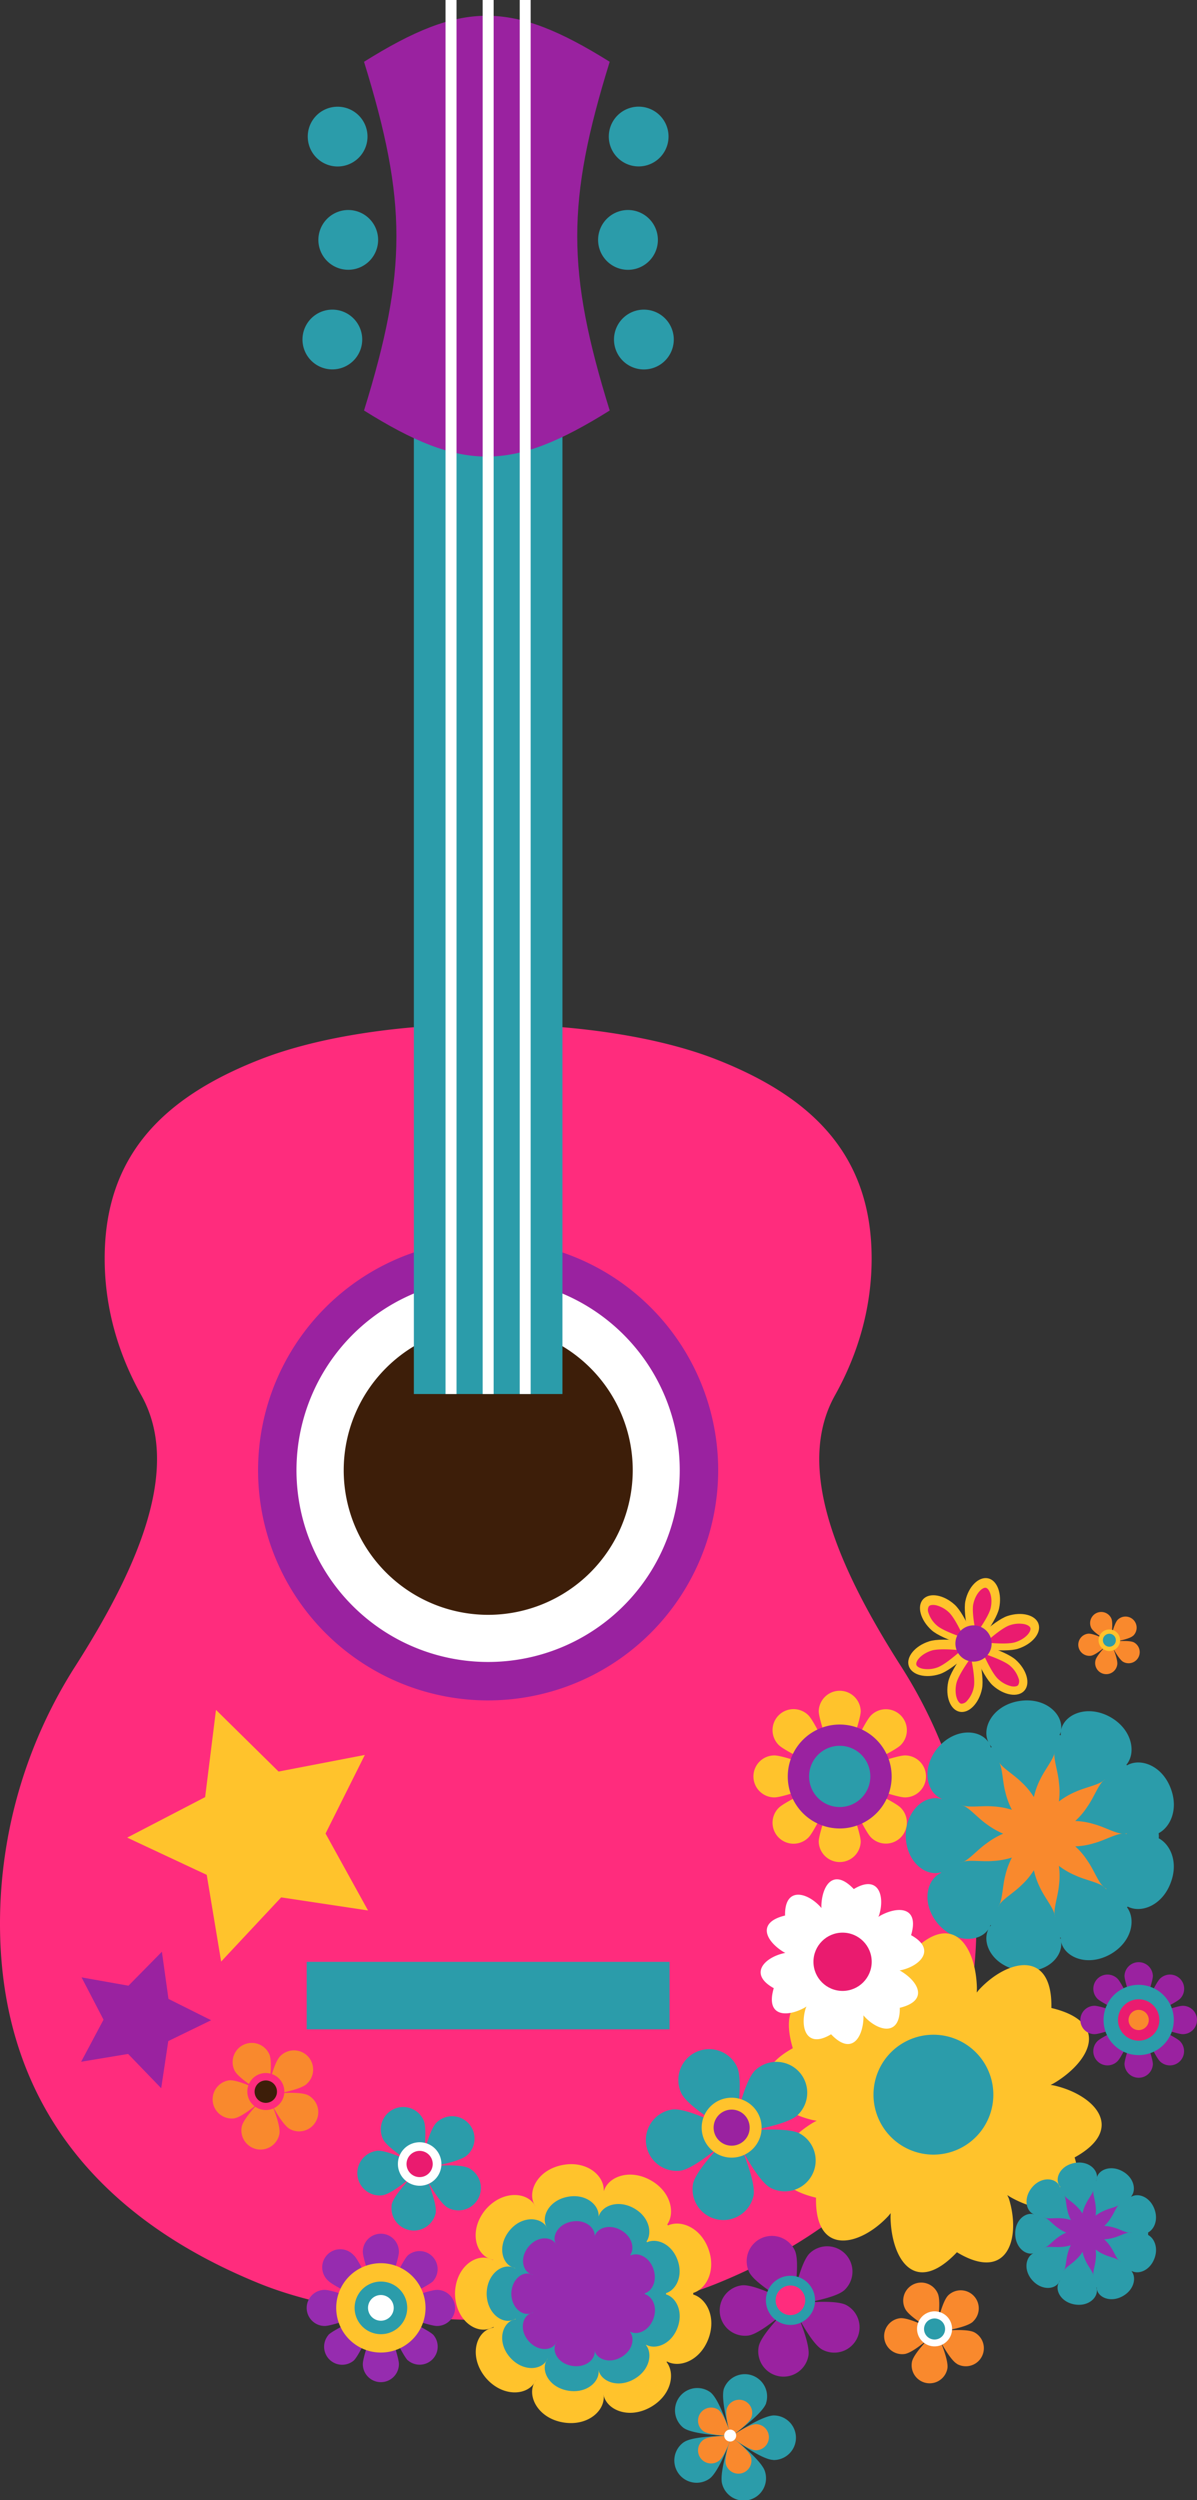 <svg xmlns="http://www.w3.org/2000/svg" width="517.34" height="1080" viewBox="0 0 517.34 1080"><rect x="0" y="0" width="517.34" height="1080" fill="#333333" stroke="none"/><g id="Слой_2" data-name="Слой 2"><g id="hippie09_145798021"><g id="hippie09_145798021-2" data-name="hippie09_145798021"><path d="M389.14 719.41c-29-45.53-45.05-86.7-28.22-116.72 10.17-18.22 15.8-38.12 15.8-59 0-44.61-25.58-69.56-66.56-85.79-52.16-20.65-146-20.65-198.17-.05C70.86 474.06 45.24 499 45.24 543.67c0 20.9 5.62 40.8 15.79 59 16.82 30 .79 71.19-28.22 116.72A206.55 206.55.0 0 0 0 830.89C0 909.59 44.62 959 111.89 986.39c51.93 21.15 146 21.18 198 .05C377.25 959.07 422 909.61 422 830.89A206.64 206.64.0 0 0 389.14 719.41z" fill="#ff2c7d"/><path d="M211 734.58a99.43 99.43.0 1 1 99.4-99.44A99.53 99.53.0 0 1 211 734.58z" fill="#9a22a0"/><path d="M293.78 635.16A82.82 82.82.0 1 1 211 552.33 82.81 82.81.0 0 1 293.78 635.16z" fill="#fff"/><path d="M211 697.61a62.46 62.46.0 1 1 62.47-62.45A62.53 62.53.0 0 1 211 697.61z" fill="#3d1e09"/><path d="M178.87 129.12h64.21v473.1H178.87z" fill="#2b9caa"/><path d="M132.55 847.51h156.83v29.15H132.55z" fill="#2b9caa"/><path d="M263.51 177.34c-42.46 26.53-63.76 26.53-106.18.0C176 117.07 176 87 157.33 26.69 199.75.18 221.05.18 263.51 26.69 244.8 87 244.82 117.07 263.51 177.34z" fill="#9a22a0"/><path d="M288.9 60A12.91 12.91.0 1 1 277 46.11 12.91 12.91.0 0 1 288.9 60z" fill="#2b9caa"/><path d="M284.3 104.62a12.92 12.92.0 1 1-11.89-13.86A12.93 12.93.0 0 1 284.3 104.62z" fill="#2b9caa"/><path d="M291.17 147.66a12.92 12.92.0 1 1-11.89-13.86A12.91 12.91.0 0 1 291.17 147.66z" fill="#2b9caa"/><path d="M133.05 60a12.91 12.91.0 1 0 11.88-13.86A12.88 12.88.0 0 0 133.05 60z" fill="#2b9caa"/><path d="M137.64 104.62a12.91 12.91.0 1 0 11.89-13.86A12.93 12.93.0 0 0 137.64 104.62z" fill="#2b9caa"/><path d="M130.77 147.66a12.91 12.91.0 1 0 11.86-13.86A12.92 12.92.0 0 0 130.77 147.66z" fill="#2b9caa"/><path d="M192.56.0h4.75v602.22h-4.75z" fill="#fff"/><path d="M208.6.0h4.75v602.22H208.6z" fill="#fff"/><path d="M224.63.0h4.72v602.22H224.63z" fill="#fff"/><path d="M500.8 794.14c0-.28.05-.54.05-.82.0-.46-.06-.92-.08-1.38 5.12-2.71 8.54-10.32 5.31-19.1-3.71-10.23-13.25-13.53-19-10.21l-.26-.27c4.26-5 2.66-15-6.72-20.46-10.37-5.93-20.9-1.12-21.64 6.34a9.14 9.14.0 0 0 0 1.37l-.54-.08a10.74 10.74.0 0 0 .51-1.29c1.79-7.21-6.37-15.36-18.13-13.36s-16.74 12.58-12.51 18.76a8.33 8.33.0 0 0 .82 1.08c-.13.07-.25.15-.38.21a11.42 11.42.0 0 0-.44-1.29c-3.25-6.69-14.75-7.64-22.5 1.42-7.26 8.8-4.86 19.35 1.68 22a1.11 1.11.0 0 1-.07.16c-6.73-2.16-15.3 4.4-15.44 15.79.13 11.27 8.53 17.81 15.23 15.85a1.67 1.67.0 0 1 .08.2c-6.38 2.8-8.67 13.2-1.48 21.92 7.75 9.06 19.25 8.1 22.5 1.42.11-.21.17-.56.27-.8l.24.13a7.43 7.43.0 0 0-.51.67c-4.23 6.19.74 16.66 12.51 18.77s19.92-6.16 18.13-13.36c-.05-.22-.22-.52-.3-.75l.31-.05c0 .25-.05.58.0.8.74 7.46 11.27 12.26 21.64 6.33 9.19-5.35 10.94-15 7-20.17l.32-.32c5.74 3 15-.44 18.62-10.44C509.31 804.47 505.9 796.87 500.8 794.14z" fill="#2b9caa"/><path d="M487 792.73c0 19.8-16.53 35.86-36.93 35.86s-36.94-16.06-36.94-35.86 16.54-35.87 36.94-35.87S487 772.91 487 792.73z" fill="#f9892d"/><path d="M485.16 792.15c-3 .07-7.81 2.91-12.3 4.1a31.47 31.47.0 0 1-8.14 1.38 31.09 31.09.0 0 1 5.34 6.3c2.66 3.79 4.58 9.11 6.78 11 4.13 4 12.91 1.74 16.08-7.06S490.86 791.72 485.16 792.15z" fill="#2b9caa"/><path d="M457.65 806.05a31.45 31.45.0 0 1 .05 8.24c-.39 4.63-2.33 10-1.9 12.81.58 5.82 8.8 9.56 16.89 4.94s8.82-13.7 4.15-17.08c-2.3-1.82-7.87-2.82-12-4.75A33 33 0 0 1 457.65 806.05z" fill="#2b9caa"/><path d="M446.84 807.93a31.18 31.18.0 0 1-5.26 6.36c-3.28 3.29-8.17 6.12-9.69 8.59-3.29 4.83.58 13 9.78 14.64s15.52-4.8 14.13-10.42c-.57-2.84-4.19-7.24-6.16-11.35A32.92 32.92.0 0 1 446.84 807.93z" fill="#2b9caa"/><path d="M437.34 802.46a32.8 32.8.0 0 1-8.12 1.47c-4.61.41-10.19-.56-12.92.36-5.61 1.58-7.87 10.32-1.95 17.48s15 6.33 17.54 1.11c1.39-2.55 1.42-8.22 2.59-12.67A33.75 33.75.0 0 1 437.34 802.46z" fill="#2b9caa"/><path d="M433.57 792.15a34.68 34.68.0 0 1-7.14-4.11c-3.78-2.65-7.46-7-10.13-8-5.34-2.4-12.63 2.85-12.75 12.13.12 9.27 7.41 14.53 12.75 12.14 2.67-1.06 6.35-5.39 10.13-8A34.32 34.32.0 0 1 433.57 792.15z" fill="#2b9caa"/><path d="M429.22 780.37a32.8 32.8.0 0 1 8.12 1.47 33.46 33.46.0 0 1-2.86-7.77c-1.17-4.43-1.2-10.11-2.59-12.66-2.54-5.21-11.5-6-17.54 1.12s-3.66 15.89 1.95 17.49C419 780.92 424.61 780 429.22 780.37z" fill="#2b9caa"/><path d="M441.58 770a31.29 31.29.0 0 1 5.26 6.35 32.25 32.25.0 0 1 2.8-7.8c2-4.12 5.59-8.52 6.16-11.35 1.39-5.61-5-12-14.13-10.42s-13.07 9.81-9.78 14.63C433.41 763.87 438.3 766.72 441.58 770z" fill="#2b9caa"/><path d="M457.65 778.25a33 33 0 0 1 7.15-4.18c4.17-1.91 9.74-2.91 12-4.75 4.67-3.37 3.9-12.37-4.15-17.06s-16.31-.88-16.89 4.94c-.43 2.85 1.51 8.18 1.9 12.8A31.51 31.51.0 0 1 457.65 778.25z" fill="#2b9caa"/><path d="M464.71 786.67a31.21 31.21.0 0 1 8.15 1.37c4.49 1.21 9.32 4 12.3 4.11 5.7.42 11-7 7.76-15.76S481 765.3 476.84 769.32c-2.2 1.94-4.12 7.25-6.78 11A31.26 31.26.0 0 1 464.71 786.67z" fill="#2b9caa"/><path d="M351.18 915.84c.57.13 1.21.22 1.83.31-.77.38-1.5.77-2.16 1.18-15.11 9.39-23.66 25.95 1.83 32.07-.49 25.51 18.92 21.05 31.09 8.09.4-.43.79-.93 1.18-1.42-.05.85-.08 1.68-.05 2.45.58 17.78 10.64 33.47 28.68 14.45 21.85 13.18 27.69-5.85 22.55-22.88-.17-.57-.53-1.22-.77-1.82a23 23 0 0 0 2.23 1.36c15.69 8.39 34.31 7.52 26.86-17.62 22.34-12.33 8.78-26.91-8.54-31-.57-.14-1.2-.22-1.82-.32.76-.38 1.49-.77 2.15-1.18 15.11-9.39 23.66-25.95-1.83-32.06.49-25.52-18.91-21.06-31.09-8.09-.39.42-.79.93-1.18 1.42.05-.85.08-1.68.06-2.46-.58-17.78-10.65-33.46-28.69-14.44-21.85-13.19-27.69 5.85-22.55 22.87.17.57.53 1.22.77 1.82-.76-.51-1.5-1-2.23-1.36-15.68-8.39-34.3-7.51-26.85 17.62C320.31 897.2 333.87 911.78 351.18 915.84zm52.33-7.26-.1-.1a.65.65.0 0 1 0-.13h.13l.1.09v.14z" fill="#ffc32c"/><path d="M377.52 904.85A25.9 25.9.0 1 0 403.41 879 25.89 25.89.0 0 0 377.52 904.85z" fill="#2b9caa"/><path d="M393.77 836c3.62-12.22-5.43-12.65-13.06-8.57q-.52.28-1.08.66c.11-.29.29-.61.37-.89 2.5-8.27-.34-17.53-11-11.12-8.77-9.25-13.67-1.62-14 7 0 .37.0.78.0 1.19-.19-.24-.39-.48-.58-.69-5.92-6.31-15.36-8.47-15.12 3.93-12.39 3-8.23 11-.89 15.6a11.49 11.49.0 0 0 1.05.57c-.3.0-.61.09-.88.15-8.43 2-15 9.07-4.16 15.06-3.62 12.22 5.43 12.65 13.06 8.57a11.73 11.73.0 0 0 1.09-.66c-.12.29-.29.61-.38.88-2.5 8.28.34 17.54 11 11.13 8.77 9.24 13.67 1.62 14-7 0-.37.0-.78.0-1.19.19.24.38.48.58.69 5.91 6.3 15.35 8.47 15.11-3.94 12.4-3 8.24-11 .89-15.59a10.3 10.3.0 0 0-1-.57c.31.0.61-.09.89-.15C398 849.11 404.64 842 393.77 836zm-29.66 11.51v0s0 0 0-.07h.07v.07h-.05z" fill="#fff"/><circle cx="364.16" cy="847.49" r="12.59" fill="#ea1b6f"/><path d="M496.22 965.11c0 12.81-11.45 23.2-25.57 23.2s-25.56-10.39-25.56-23.2 11.45-23.19 25.56-23.19S496.22 952.3 496.22 965.11z" fill="#2b9caa"/><path d="M488.94 964.8c0 10.41-8.69 18.86-19.41 18.86s-19.42-8.45-19.42-18.86S458.8 946 469.53 946 488.94 954.39 488.94 964.8z" fill="#962caf"/><path d="M488.12 980.34c-1.47-1.31-2.77-4.88-4.56-7.44a21 21 0 0 0-3.6-4.24 21.23 21.23.0 0 0 5.48-.94c3-.81 6.29-2.71 8.29-2.76 3.85-.29 7.42 4.69 5.24 10.62S490.91 983.05 488.12 980.34z" fill="#2b9caa"/><path d="M474 988.51c-.29-1.93 1-5.52 1.28-8.63a21.58 21.58.0 0 0 0-5.56 21.52 21.52.0 0 0 4.82 2.82c2.81 1.29 6.56 2 8.1 3.2 3.15 2.27 2.64 8.34-2.79 11.5S474.34 992.43 474 988.51z" fill="#2b9caa"/><path d="M457.84 985.67c1-1.67 4.33-3.57 6.53-5.79a20.91 20.91.0 0 0 3.55-4.28 21.79 21.79.0 0 0 1.88 5.26c1.33 2.78 3.76 5.74 4.15 7.65.94 3.78-3.35 8.07-9.53 7S455.63 988.92 457.84 985.67z" fill="#2b9caa"/><path d="M447.34 973.14c1.83-.62 5.6.0 8.71-.24a22.26 22.26.0 0 0 5.46-1 23 23 0 0 0-1.92 5.23c-.79 3-.81 6.81-1.75 8.53-1.7 3.51-7.75 4-11.82-.75S443.56 974.21 447.34 973.14z" fill="#2b9caa"/><path d="M447.34 956.78c1.8.71 4.27 3.63 6.83 5.42A23.31 23.31.0 0 0 459 965a23.31 23.31.0 0 0-4.81 2.76c-2.56 1.79-5 4.71-6.83 5.42-3.59 1.61-8.52-1.93-8.59-8.18S443.75 955.17 447.34 956.78z" fill="#2b9caa"/><path d="M457.84 944.25c.94 1.72 1 5.54 1.75 8.54a23 23 0 0 0 1.92 5.22 22.26 22.26.0 0 0-5.46-1c-3.11-.27-6.88.38-8.71-.24-3.78-1.07-5.31-6.95-1.32-11.78S456.14 940.74 457.84 944.25z" fill="#2b9caa"/><path d="M474 941.41c-.39 1.91-2.82 4.87-4.15 7.65a21.79 21.79.0 0 0-1.88 5.26 20.91 20.91.0 0 0-3.55-4.28c-2.2-2.22-5.51-4.12-6.53-5.79-2.21-3.25.39-8.75 6.58-9.86S474.89 937.63 474 941.41z" fill="#2b9caa"/><path d="M488.12 949.59c-1.54 1.23-5.29 1.9-8.1 3.2a21.29 21.29.0 0 0-4.82 2.81 21.58 21.58.0 0 0 0-5.56c-.26-3.11-1.57-6.7-1.28-8.63.39-3.92 5.93-6.45 11.38-3.33S491.27 947.31 488.12 949.59z" fill="#2b9caa"/><path d="M493.73 965c-2 0-5.26-2-8.29-2.76a20.93 20.93.0 0 0-5.48-.93 21.3 21.3.0 0 0 3.6-4.25c1.79-2.56 3.09-6.13 4.56-7.43 2.79-2.72 8.7-1.17 10.85 4.76S497.58 965.25 493.73 965z" fill="#2b9caa"/><path d="M483.6 976.5c-1.16-1-2.17-3.81-3.56-5.81a16.65 16.65.0 0 0-2.81-3.31 16.36 16.36.0 0 0 4.27-.73c2.36-.63 4.91-2.12 6.47-2.15 3-.23 5.79 3.66 4.08 8.28S485.77 978.61 483.6 976.5z" fill="#2b9caa"/><path d="M472.54 982.87c-.23-1.5.79-4.3 1-6.73a16.48 16.48.0 0 0 0-4.34 17.21 17.21.0 0 0 3.76 2.2c2.19 1 5.12 1.53 6.33 2.5 2.45 1.77 2 6.5-2.18 9S472.84 985.93 472.54 982.87z" fill="#2b9caa"/><path d="M460 980.65c.8-1.3 3.38-2.78 5.09-4.51a16.78 16.78.0 0 0 2.77-3.34 16.91 16.91.0 0 0 1.47 4.1c1 2.17 2.94 4.48 3.24 6 .73 3-2.61 6.29-7.43 5.48S458.24 983.19 460 980.65z" fill="#2b9caa"/><path d="M451.77 970.88c1.44-.48 4.38.0 6.8-.19a17.31 17.31.0 0 0 4.26-.77 17.54 17.54.0 0 0-1.49 4.08c-.62 2.33-.64 5.31-1.37 6.65-1.33 2.75-6.05 3.13-9.22-.58S448.82 971.71 451.77 970.88z" fill="#2b9caa"/><path d="M451.77 958.12c1.41.55 3.34 2.83 5.33 4.22a18.19 18.19.0 0 0 3.76 2.16 17.31 17.31.0 0 0-3.76 2.15c-2 1.4-3.92 3.67-5.33 4.23-2.8 1.25-6.64-1.51-6.7-6.38S449 956.86 451.77 958.12z" fill="#2b9caa"/><path d="M460 948.34c.73 1.34.75 4.32 1.37 6.66a16.85 16.85.0 0 0 1.51 4.09 16.76 16.76.0 0 0-4.28-.79c-2.42-.21-5.36.3-6.8-.18-2.95-.84-4.13-5.42-1-9.2S458.64 945.6 460 948.34z" fill="#2b9caa"/><path d="M472.54 946.13c-.3 1.49-2.2 3.8-3.24 6a16.91 16.91.0 0 0-1.47 4.1 16.78 16.78.0 0 0-2.77-3.34c-1.71-1.72-4.29-3.21-5.09-4.51-1.73-2.53.31-6.83 5.14-7.69S473.27 943.17 472.54 946.13z" fill="#2b9caa"/><path d="M483.6 952.5c-1.21 1-4.14 1.49-6.33 2.5a17 17 0 0 0-3.76 2.19 16.45 16.45.0 0 0 0-4.34c-.21-2.42-1.23-5.22-1-6.72.3-3.07 4.62-5 8.88-2.6S486.05 950.72 483.6 952.5z" fill="#2b9caa"/><path d="M488 964.5c-1.56.0-4.11-1.53-6.47-2.16a16.36 16.36.0 0 0-4.27-.73A16.3 16.3.0 0 0 480 958.3c1.39-2 2.4-4.78 3.56-5.8 2.17-2.12 6.78-.91 8.45 3.71S491 964.72 488 964.5z" fill="#2b9caa"/><path d="M286.49 1018.85c-2.7-2.37-5.05-8.88-8.31-13.54a38 38 0 0 0-6.56-7.71 38.55 38.55.0 0 0 10-1.7c5.51-1.47 11.44-4.94 15.08-5 7-.52 13.5 8.53 9.53 19.3S291.55 1023.78 286.49 1018.85z" fill="#ffc32c"/><path d="M260.7 1033.71c-.52-3.5 1.85-10 2.33-15.69a39.66 39.66.0 0 0-.06-10.11 39.38 39.38.0 0 0 8.76 5.11c5.12 2.36 11.95 3.59 14.76 5.83 5.72 4.14 4.78 15.17-5.09 20.91S261.41 1040.85 260.7 1033.71z" fill="#ffc32c"/><path d="M231.4 1028.55c1.85-3 7.86-6.5 11.87-10.53a37.85 37.85.0 0 0 6.44-7.79 40.39 40.39.0 0 0 3.44 9.57c2.41 5 6.84 10.44 7.55 13.91 1.71 6.89-6.09 14.68-17.33 12.77S227.36 1034.46 231.4 1028.55z" fill="#ffc32c"/><path d="M212.28 1005.75c3.35-1.11 10.2.06 15.84-.44a40.18 40.18.0 0 0 10-1.79 40.41 40.41.0 0 0-3.5 9.5c-1.44 5.45-1.49 12.4-3.18 15.53-3.11 6.39-14.11 7.3-21.51-1.36C202.64 1018.39 205.41 1007.7 212.28 1005.75z" fill="#ffc32c"/><path d="M212.28 976c3.28 1.29 7.78 6.6 12.43 9.85a43.06 43.06.0 0 0 8.75 5 42.12 42.12.0 0 0-8.75 5c-4.65 3.25-9.15 8.56-12.43 9.85-6.54 2.94-15.48-3.51-15.62-14.87C196.8 979.52 205.74 973.06 212.28 976z" fill="#ffc32c"/><path d="M231.4 953.2c1.69 3.12 1.74 10.08 3.18 15.53a40.85 40.85.0 0 0 3.5 9.51 39.89 39.89.0 0 0-10-1.8c-5.64-.5-12.49.68-15.84-.44-6.87-2-9.64-12.65-2.39-21.43C217.29 945.91 228.29 946.82 231.4 953.2z" fill="#ffc32c"/><path d="M260.7 948c-.71 3.47-5.14 8.86-7.55 13.91a40.06 40.06.0 0 0-3.43 9.57 38.43 38.43.0 0 0-6.45-7.79c-4-4-10-7.5-11.87-10.53-4-5.91.7-15.92 12-17.93S262.41 941.15 260.7 948z" fill="#ffc32c"/><path d="M286.49 962.9c-2.81 2.24-9.64 3.47-14.76 5.83a39.62 39.62.0 0 0-8.76 5.12 39.76 39.76.0 0 0 .06-10.12c-.48-5.65-2.85-12.19-2.33-15.69.71-7.14 10.79-11.73 20.7-6.06S292.21 958.76 286.49 962.9z" fill="#ffc32c"/><path d="M296.68 990.88c-3.64-.09-9.57-3.56-15.08-5a38.55 38.55.0 0 0-10-1.7 37.7 37.7.0 0 0 6.56-7.71c3.26-4.66 5.61-11.16 8.31-13.54 5.06-4.93 15.81-2.11 19.72 8.66S303.68 991.4 296.68 990.88z" fill="#ffc32c"/><circle cx="255.18" cy="990.51" r="44.44" fill="#ffc32c"/><path d="M278 1012c-2-1.79-3.8-6.69-6.25-10.2a28.51 28.51.0 0 0-4.94-5.81 28.42 28.42.0 0 0 7.51-1.28c4.15-1.1 8.62-3.72 11.36-3.78 5.27-.39 10.17 6.43 7.18 14.54S281.8 1015.66 278 1012z" fill="#2b9caa"/><path d="M258.56 1023.14c-.39-2.64 1.39-7.56 1.75-11.82a29 29 0 0 0 0-7.61 30.73 30.73.0 0 0 6.6 3.85c3.85 1.77 9 2.7 11.11 4.39 4.3 3.11 3.61 11.42-3.83 15.75S259.1 1028.51 258.56 1023.14z" fill="#2b9caa"/><path d="M236.5 1019.25c1.39-2.28 5.91-4.89 8.94-7.93a29 29 0 0 0 4.85-5.87 30.31 30.31.0 0 0 2.59 7.21c1.81 3.81 5.15 7.86 5.68 10.48 1.29 5.18-4.58 11.06-13.06 9.62S233.46 1023.7 236.5 1019.25z" fill="#2b9caa"/><path d="M222.1 1002.08c2.52-.84 7.67.0 11.93-.33a30.3 30.3.0 0 0 7.49-1.35 31.24 31.24.0 0 0-2.64 7.16c-1.08 4.1-1.11 9.34-2.38 11.69-2.35 4.81-10.63 5.5-16.2-1S216.93 1003.55 222.1 1002.08z" fill="#2b9caa"/><path d="M222.1 979.67c2.47 1 5.86 5 9.35 7.42a32.19 32.19.0 0 0 6.59 3.79 31.83 31.83.0 0 0-6.59 3.78c-3.49 2.45-6.88 6.45-9.35 7.42-4.92 2.21-11.67-2.64-11.77-11.2C210.43 982.32 217.18 977.46 222.1 979.67z" fill="#2b9caa"/><path d="M236.5 962.51c1.27 2.35 1.3 7.59 2.38 11.68a31.21 31.21.0 0 0 2.64 7.17A30 30 0 0 0 234 980c-4.26-.37-9.41.52-11.93-.33-5.17-1.47-7.26-9.52-1.8-16.14S234.15 957.7 236.5 962.51z" fill="#2b9caa"/><path d="M258.56 958.62c-.53 2.61-3.87 6.67-5.68 10.48a30.16 30.16.0 0 0-2.59 7.2 28.68 28.68.0 0 0-4.85-5.87c-3-3-7.55-5.64-8.94-7.92-3-4.45.53-12 9-13.52S259.85 953.43 258.56 958.62z" fill="#2b9caa"/><path d="M278 969.81c-2.12 1.69-7.26 2.61-11.11 4.38a30.5 30.5.0 0 0-6.6 3.86 29.1 29.1.0 0 0 0-7.62c-.36-4.26-2.14-9.18-1.75-11.81.54-5.38 8.12-8.84 15.59-4.57S282.28 966.69 278 969.81z" fill="#2b9caa"/><path d="M285.66 990.88c-2.74-.07-7.21-2.68-11.36-3.79a28.89 28.89.0 0 0-7.5-1.28 29 29 0 0 0 4.93-5.81c2.45-3.51 4.23-8.4 6.25-10.19 3.82-3.72 11.91-1.59 14.86 6.53S290.93 991.27 285.66 990.88z" fill="#2b9caa"/><path d="M287.87 990.6a33.47 33.47.0 1 1-33.46-33.47A33.47 33.47.0 0 1 287.87 990.6z" fill="#2b9caa"/><path d="M271.35 1006.55c-1.51-1.32-2.83-5-4.66-7.58a21.69 21.69.0 0 0-3.67-4.32 21.89 21.89.0 0 0 5.59-.95c3.09-.83 6.41-2.78 8.45-2.82 3.92-.3 7.56 4.78 5.34 10.81S274.18 1009.31 271.35 1006.55z" fill="#962caf"/><path d="M256.89 1014.88c-.29-2 1-5.62 1.31-8.79a21.6 21.6.0 0 0 0-5.67 22.26 22.26.0 0 0 4.91 2.87c2.87 1.32 6.7 2 8.28 3.26 3.2 2.32 2.68 8.5-2.86 11.72S257.29 1018.88 256.89 1014.88z" fill="#962caf"/><path d="M240.47 1012c1-1.7 4.41-3.64 6.66-5.9a21.45 21.45.0 0 0 3.61-4.37 22.13 22.13.0 0 0 1.92 5.36c1.35 2.84 3.83 5.86 4.23 7.8 1 3.86-3.41 8.23-9.71 7.16S238.21 1015.3 240.47 1012z" fill="#962caf"/><path d="M229.76 999.22c1.88-.63 5.71.0 8.88-.25a22.83 22.83.0 0 0 5.58-1 22 22 0 0 0-2 5.33c-.81 3.05-.83 7-1.79 8.7-1.74 3.57-7.9 4.09-12.05-.77S225.91 1000.3 229.76 999.22z" fill="#962caf"/><path d="M229.76 982.54c1.84.73 4.36 3.7 7 5.52a23.75 23.75.0 0 0 4.91 2.82 22.67 22.67.0 0 0-4.91 2.82c-2.6 1.81-5.12 4.79-7 5.52-3.66 1.64-8.67-2-8.76-8.34C221.09 984.51 226.1 980.9 229.76 982.54z" fill="#962caf"/><path d="M240.47 969.77c1 1.74 1 5.65 1.79 8.69a22 22 0 0 0 2 5.33 23.13 23.13.0 0 0-5.58-1c-3.17-.28-7 .37-8.88-.25-3.85-1.09-5.4-7.09-1.34-12S238.73 966.19 240.47 969.77z" fill="#962caf"/><path d="M256.89 966.87c-.4 2-2.88 5-4.23 7.79a22.27 22.27.0 0 0-1.92 5.37 21.26 21.26.0 0 0-3.61-4.36c-2.25-2.27-5.62-4.21-6.66-5.9-2.26-3.32.4-8.93 6.71-10.06S257.85 963 256.89 966.87z" fill="#962caf"/><path d="M271.35 975.2c-1.58 1.26-5.41 1.94-8.28 3.26a22.73 22.73.0 0 0-4.91 2.87 21.54 21.54.0 0 0 0-5.66c-.27-3.17-1.6-6.84-1.31-8.8.4-4 6.05-6.57 11.6-3.39S274.55 972.88 271.35 975.2z" fill="#962caf"/><path d="M277.06 990.88c-2 0-5.36-2-8.45-2.82a21.37 21.37.0 0 0-5.59-.95 22.06 22.06.0 0 0 3.67-4.32c1.83-2.61 3.15-6.26 4.66-7.59 2.83-2.77 8.85-1.18 11 4.86S281 991.17 277.06 990.88z" fill="#962caf"/><path d="M278.7 990.67a24.9 24.9.0 1 1-24.9-24.9A24.9 24.9.0 0 1 278.7 990.67z" fill="#962caf"/><path d="M431.81 694.78c-1.35 6.3-11.58 18.62-11.58 18.62s-4.3-15.43-3-21.73S423 681 427 681.83 433.16 688.48 431.81 694.78z" fill="#ffc32c"/><path d="M421.84 705.88c-1-5-1.75-10.28-1.2-12.85 1-4.76 4-7.42 5.46-7.1s3.1 4 2.08 8.71c-.55 2.57-3.39 7.13-6.34 11.24z" fill="#ea1b6f"/><path d="M412.58 693.2c4.78 4.31 10.33 19.34 10.33 19.34s-15.51-4-20.29-8.31-6.43-10.28-3.68-13.33S407.8 688.88 412.58 693.2z" fill="#ffc32c"/><path d="M416.62 707.57c-4.8-1.6-9.78-3.62-11.73-5.39a12.09 12.09.0 0 1-3.61-5.44 3.18 3.18.0 0 1 .19-2.84c.51-.56 1.7-.72 3.13-.42a12.27 12.27.0 0 1 5.45 3c1.95 1.76 4.48 6.5 6.57 11.11z" fill="#ea1b6f"/><path d="M401.59 709.06c6.12-2 21.91.72 21.91.72s-11.21 11.44-17.33 13.42-12.12.43-13.39-3.48S395.46 711 401.59 709.06z" fill="#ffc32c"/><path d="M398.75 720.89c-1.43-.31-2.46-.95-2.69-1.66-.48-1.46 1.88-4.66 6.5-6.16 2.51-.81 7.87-.63 12.91-.13-3.79 3.36-8 6.65-10.54 7.47a12.25 12.25.0 0 1-6.18.48z" fill="#ea1b6f"/><path d="M409.83 726.51c1.35-6.3 11.58-18.62 11.58-18.62s4.3 15.43 3 21.72-5.69 10.72-9.71 9.86S408.49 732.8 409.83 726.51z" fill="#ffc32c"/><path d="M415.41 736c-1.5-.32-3.1-4-2.08-8.71.55-2.58 3.4-7.14 6.34-11.25 1 5 1.75 10.28 1.2 12.86a12.07 12.07.0 0 1-2.9 5.84 3.24 3.24.0 0 1-2.56 1.26z" fill="#ea1b6f"/><path d="M429.06 728.1c-4.77-4.32-10.33-19.34-10.33-19.34s15.51 4 20.29 8.3 6.43 10.28 3.68 13.33S433.84 732.41 429.06 728.1z" fill="#ffc32c"/><path d="M436.91 728.41a12.27 12.27.0 0 1-5.44-3c-2-1.77-4.49-6.51-6.58-11.12 4.8 1.61 9.78 3.63 11.74 5.4a12.14 12.14.0 0 1 3.61 5.43A3.18 3.18.0 0 1 440 728c-.5.57-1.71.73-3.13.42z" fill="#ea1b6f"/><path d="M440.06 712.23c-6.13 2-21.92-.71-21.92-.71s11.21-11.45 17.34-13.43 12.12-.43 13.38 3.48S446.18 710.24 440.06 712.23z" fill="#ffc32c"/><path d="M425.91 709.56c3.79-3.36 8-6.65 10.54-7.46a12.3 12.3.0 0 1 6.19-.49c1.42.31 2.45.94 2.69 1.67.47 1.45-1.88 4.65-6.51 6.15-2.51.81-7.87.63-12.91.13z" fill="#ea1b6f"/><path d="M428.41 711.63a7.83 7.83.0 1 1-6-9.29A7.84 7.84.0 0 1 428.41 711.63z" fill="#9a22a0"/><path d="M312.13 1073.13c-1.53-5.09 3.89-20.54 3.89-20.54s13 9.9 14.57 15a9.64 9.64.0 1 1-18.46 5.54z" fill="#2b9caa"/><path d="M312.9 1069c-1.23-4.08 3.11-16.44 3.11-16.44s10.44 7.93 11.66 12A7.71 7.71.0 0 1 312.9 1069z" fill="#2b9caa"/><path d="M313.73 1064.58c-.89-3 2.28-12 2.28-12s7.63 5.8 8.53 8.78a5.64 5.64.0 0 1-10.81 3.24z" fill="#f9892d"/><path d="M334.16 1062.68c-5.32-.12-18.33-10-18.33-10s13.44-9.33 18.76-9.21a9.63 9.63.0 1 1-.43 19.26z" fill="#2b9caa"/><path d="M330.47 1060.67c-4.25-.09-14.67-8-14.67-8s10.76-7.47 15-7.37a7.71 7.71.0 1 1-.35 15.41z" fill="#2b9caa"/><path d="M326.52 1058.52c-3.11-.08-10.72-5.89-10.72-5.89s7.87-5.46 11-5.39a5.64 5.64.0 0 1-.26 11.28z" fill="#f9892d"/><path d="M331.11 1038.22c-1.76 5-15.22 14.33-15.22 14.33s-4.73-15.67-3-20.7a9.64 9.64.0 0 1 18.19 6.37z" fill="#2b9caa"/><path d="M328.06 1041.11c-1.41 4-12.18 11.47-12.18 11.47S312.1 1040 313.5 1036a7.71 7.71.0 0 1 14.56 5.1z" fill="#2b9caa"/><path d="M324.79 1044.19c-1 2.94-8.91 8.39-8.91 8.39s-2.77-9.17-1.74-12.11a5.64 5.64.0 0 1 10.65 3.72z" fill="#f9892d"/><path d="M307 1033.44c4.23 3.22 8.92 18.91 8.92 18.91s-16.36-.35-20.6-3.58A9.64 9.64.0 0 1 307 1033.44z" fill="#2b9caa"/><path d="M308.83 1037.23c3.38 2.58 7.14 15.13 7.14 15.13s-13.1-.28-16.49-2.86a7.71 7.71.0 0 1 9.35-12.27z" fill="#2b9caa"/><path d="M310.75 1041.31c2.47 1.88 5.22 11 5.22 11s-9.58-.2-12.05-2.09a5.63 5.63.0 1 1 6.83-9z" fill="#f9892d"/><path d="M295.61 1055c4.37-3 20.74-2.65 20.74-2.65s-5.39 15.45-9.77 18.48a9.63 9.63.0 1 1-11-15.83z" fill="#2b9caa"/><path d="M299.77 1054.42c3.5-2.42 16.6-2.12 16.6-2.12s-4.32 12.37-7.81 14.8a7.71 7.71.0 0 1-8.79-12.68z" fill="#2b9caa"/><path d="M304.24 1053.85c2.56-1.77 12.13-1.55 12.13-1.55s-3.15 9-5.71 10.82a5.64 5.64.0 1 1-6.42-9.27z" fill="#f9892d"/><path d="M318.06 1051.42a2.58 2.58.0 1 1-3.21-1.73A2.58 2.58.0 0 1 318.06 1051.42z" fill="#fff"/><path d="M372 739.19c0 5-9.08 28.22-9.08 28.22s-9.07-23.22-9.07-28.22a9.08 9.08.0 0 1 18.15.0z" fill="#ffc32c"/><path d="M349.38 741c3.54 3.55 13.54 26.37 13.54 26.37s-22.82-10-26.37-13.54A9.07 9.07.0 1 1 349.38 741z" fill="#ffc32c"/><path d="M334.7 758.34c5 0 28.22 9.07 28.22 9.07s-23.21 9.07-28.22 9.07a9.07 9.07.0 1 1 0-18.14z" fill="#ffc32c"/><path d="M336.55 781c3.55-3.54 26.37-13.54 26.37-13.54s-10 22.83-13.54 26.37A9.07 9.07.0 0 1 336.55 781z" fill="#ffc32c"/><path d="M353.85 795.63c0-5 9.07-28.22 9.07-28.22S372 790.62 372 795.63a9.08 9.08.0 0 1-18.15.0z" fill="#ffc32c"/><path d="M376.46 793.78c-3.54-3.54-13.54-26.37-13.54-26.37s22.83 10 26.37 13.54a9.07 9.07.0 1 1-12.83 12.83z" fill="#ffc32c"/><path d="M391.14 776.48c-5 0-28.22-9.07-28.22-9.07s23.21-9.07 28.22-9.07a9.07 9.07.0 0 1 0 18.14z" fill="#ffc32c"/><path d="M389.29 753.87c-3.54 3.54-26.37 13.54-26.37 13.54s10-22.83 13.54-26.37a9.07 9.07.0 1 1 12.83 12.83z" fill="#ffc32c"/><path d="M385.37 767.41A22.45 22.45.0 1 1 362.92 745 22.45 22.45.0 0 1 385.37 767.41z" fill="#9a22a0"/><path d="M376.15 767.41a13.23 13.23.0 1 1-13.23-13.23A13.22 13.22.0 0 1 376.15 767.41z" fill="#2b9caa"/><path d="M172.41 972.76c0 4.3-7.8 24.26-7.8 24.26s-7.8-20-7.8-24.26a7.8 7.8.0 1 1 15.6.0z" fill="#962caf"/><path d="M153 974.35c3 3 11.64 22.67 11.64 22.67s-19.63-8.59-22.67-11.64a7.8 7.8.0 1 1 11-11z" fill="#962caf"/><path d="M140.35 989.22c4.3.0 24.26 7.8 24.26 7.8s-20 7.8-24.26 7.8a7.8 7.8.0 1 1 0-15.6z" fill="#962caf"/><path d="M141.94 1008.66c3-3 22.67-11.64 22.67-11.64s-8.6 19.63-11.64 22.67a7.8 7.8.0 0 1-11-11z" fill="#962caf"/><path d="M156.81 1021.29c0-4.31 7.8-24.27 7.8-24.27s7.8 20 7.8 24.27a7.8 7.8.0 0 1-15.6.0z" fill="#962caf"/><path d="M176.25 1019.69c-3-3-11.64-22.67-11.64-22.67s19.63 8.6 22.67 11.64a7.8 7.8.0 0 1-11 11z" fill="#962caf"/><path d="M188.88 1004.82c-4.31.0-24.27-7.8-24.27-7.8s20-7.8 24.27-7.8a7.8 7.8.0 0 1 0 15.6z" fill="#962caf"/><path d="M187.28 985.38c-3 3-22.67 11.64-22.67 11.64s8.6-19.62 11.64-22.67a7.8 7.8.0 0 1 11 11z" fill="#962caf"/><path d="M183.91 997a19.3 19.3.0 1 1-19.3-19.3A19.31 19.31.0 0 1 183.91 997z" fill="#ffc32c"/><path d="M176 997a11.37 11.37.0 1 1-11.37-11.37A11.37 11.37.0 0 1 176 997z" fill="#2b9caa"/><path d="M170.16 997a5.55 5.55.0 1 1-5.55-5.55A5.55 5.55.0 0 1 170.16 997z" fill="#fff"/><path d="M498.27 853.55c0 3.39-6.14 19.08-6.14 19.08S486 856.94 486 853.55a6.14 6.14.0 0 1 12.27.0z" fill="#9a22a0"/><path d="M483 854.81c2.4 2.39 9.15 17.82 9.15 17.82s-15.43-6.76-17.82-9.15a6.13 6.13.0 1 1 8.67-8.67z" fill="#9a22a0"/><path d="M473.06 866.5c3.38.0 19.07 6.13 19.07 6.13s-15.69 6.13-19.07 6.13a6.13 6.13.0 0 1 0-12.26z" fill="#9a22a0"/><path d="M474.31 881.78c2.39-2.39 17.82-9.15 17.82-9.15s-6.75 15.43-9.15 17.82a6.13 6.13.0 1 1-8.67-8.67z" fill="#9a22a0"/><path d="M486 891.7c0-3.38 6.13-19.07 6.13-19.07s6.14 15.69 6.14 19.07a6.14 6.14.0 0 1-12.27.0z" fill="#9a22a0"/><path d="M501.28 890.45c-2.39-2.39-9.15-17.82-9.15-17.82s15.43 6.76 17.83 9.15a6.13 6.13.0 1 1-8.68 8.67z" fill="#9a22a0"/><path d="M511.21 878.76c-3.39.0-19.08-6.13-19.08-6.13s15.69-6.13 19.08-6.13a6.13 6.13.0 1 1 0 12.26z" fill="#9a22a0"/><path d="M510 863.48c-2.4 2.39-17.83 9.15-17.83 9.15s6.76-15.43 9.16-17.82a6.13 6.13.0 1 1 8.67 8.67z" fill="#9a22a0"/><path d="M507.31 872.63a15.18 15.18.0 1 1-15.18-15.18A15.18 15.18.0 0 1 507.31 872.63z" fill="#2b9caa"/><path d="M501.07 872.63a8.94 8.94.0 1 1-8.94-8.94A8.94 8.94.0 0 1 501.07 872.63z" fill="#ea1b6f"/><path d="M496.5 872.63a4.37 4.37.0 1 1-4.37-4.37A4.37 4.37.0 0 1 496.5 872.63z" fill="#f9892d"/><path d="M183 915.76c2.29 4.83-.78 21-.78 21s-14.42-7.88-16.71-12.72A9.67 9.67.0 0 1 183 915.76z" fill="#2b9caa"/><path d="M162.75 929.15c5.3-.68 19.72 7.23 19.72 7.23s-12 11.29-17.25 12a9.68 9.68.0 0 1-2.47-19.2z" fill="#2b9caa"/><path d="M169.22 952.59c1-5.25 13-16.52 13-16.52s7 14.86 6.06 20.11a9.68 9.68.0 0 1-19-3.59z" fill="#2b9caa"/><path d="M193.5 953.69c-4.69-2.57-11.7-17.44-11.7-17.44s16.3-2.11 21 .45a9.68 9.68.0 0 1-9.3 17z" fill="#2b9caa"/><path d="M202.05 930.92c-3.88 3.67-20.19 5.75-20.19 5.75s3-16.17 6.92-19.83a9.67 9.67.0 1 1 13.27 14.08z" fill="#2b9caa"/><path d="M189.87 930.82a9.4 9.4.0 1 1-12.52-4.47A9.42 9.42.0 0 1 189.87 930.82z" fill="#fff"/><path d="M186.48 932.43a5.66 5.66.0 1 1-7.53-2.7A5.64 5.64.0 0 1 186.48 932.43z" fill="#ea1b6f"/><path d="M318.53 892.86c3.15 6.65-1.08 28.9-1.08 28.9s-19.87-10.85-23-17.51a13.32 13.32.0 1 1 24.09-11.39z" fill="#2b9caa"/><path d="M290.58 911.3c7.31-.93 27.16 10 27.16 10S301.27 936.81 294 937.74a13.33 13.33.0 0 1-3.4-26.44z" fill="#2b9caa"/><path d="M299.49 943.58c1.36-7.23 17.85-22.75 17.85-22.75s9.7 20.46 8.34 27.69a13.33 13.33.0 0 1-26.19-4.94z" fill="#2b9caa"/><path d="M332.93 945.09c-6.46-3.54-16.12-24-16.12-24s22.45-2.9 28.91.62a13.33 13.33.0 0 1-12.79 23.39z" fill="#2b9caa"/><path d="M344.7 913.74c-5.35 5-27.81 7.91-27.81 7.91s4.17-22.25 9.53-27.3a13.32 13.32.0 1 1 18.28 19.39z" fill="#2b9caa"/><path d="M327.92 913.6a12.95 12.95.0 1 1-17.24-6.16A13 13 0 0 1 327.92 913.6z" fill="#ffc32c"/><path d="M323.26 915.82a7.79 7.79.0 1 1-10.37-3.72A7.78 7.78.0 0 1 323.26 915.82z" fill="#9a22a0"/><path d="M405.27 990.7c1.84 3.89-.63 16.9-.63 16.9s-11.61-6.35-13.45-10.24a7.79 7.79.0 1 1 14.08-6.66z" fill="#f9892d"/><path d="M388.93 1001.48c4.28-.55 15.88 5.82 15.88 5.82s-9.63 9.09-13.89 9.64a7.79 7.79.0 0 1-2-15.46z" fill="#f9892d"/><path d="M394.14 1020.35c.8-4.23 10.44-13.3 10.44-13.3s5.67 12 4.87 16.19a7.79 7.79.0 0 1-15.31-2.89z" fill="#f9892d"/><path d="M413.69 1021.23c-3.77-2.07-9.42-14-9.42-14s13.12-1.69 16.9.37a7.79 7.79.0 1 1-7.48 13.67z" fill="#f9892d"/><path d="M420.57 1002.91c-3.13 3-16.26 4.62-16.26 4.62s2.44-13 5.57-16a7.79 7.79.0 1 1 10.69 11.34z" fill="#f9892d"/><path d="M410.76 1002.83a7.57 7.57.0 1 1-10.08-3.61A7.57 7.57.0 0 1 410.76 1002.83z" fill="#fff"/><path d="M408 1004.12A4.55 4.55.0 1 1 402 1002 4.54 4.54.0 0 1 408 1004.12z" fill="#2b9caa"/><path d="M480.29 699.12c1.13 2.4-.39 10.41-.39 10.41s-7.16-3.91-8.29-6.3a4.8 4.8.0 0 1 8.68-4.11z" fill="#f9892d"/><path d="M470.22 705.76c2.63-.33 9.78 3.59 9.78 3.59s-5.93 5.6-8.55 5.94a4.8 4.8.0 1 1-1.23-9.53z" fill="#f9892d"/><path d="M473.43 717.39c.49-2.6 6.43-8.19 6.43-8.19s3.5 7.37 3 10a4.8 4.8.0 1 1-9.43-1.78z" fill="#f9892d"/><path d="M485.48 717.94c-2.33-1.28-5.81-8.65-5.81-8.65s8.09-1 10.41.22a4.8 4.8.0 0 1-4.6 8.43z" fill="#f9892d"/><path d="M489.72 706.64c-1.93 1.82-10 2.85-10 2.85s1.5-8 3.43-9.83a4.8 4.8.0 1 1 6.59 7z" fill="#f9892d"/><path d="M483.67 706.59a4.66 4.66.0 1 1-6.21-2.22A4.68 4.68.0 0 1 483.67 706.59z" fill="#ffc32c"/><path d="M482 707.39a2.8 2.8.0 1 1-3.73-1.34A2.79 2.79.0 0 1 482 707.39z" fill="#2b9caa"/><path d="M116.31 887.26c2 4.13-.67 18-.67 18s-12.35-6.75-14.31-10.89a8.28 8.28.0 1 1 15-7.08z" fill="#f9892d"/><path d="M98.93 898.72c4.54-.58 16.89 6.19 16.89 6.19s-10.24 9.67-14.78 10.25a8.29 8.29.0 0 1-2.11-16.44z" fill="#f9892d"/><path d="M104.47 918.79c.85-4.5 11.1-14.14 11.1-14.14s6 12.71 5.18 17.21a8.28 8.28.0 0 1-16.28-3.07z" fill="#f9892d"/><path d="M125.26 919.73c-4-2.2-10-14.93-10-14.93s14-1.8 18 .39a8.29 8.29.0 1 1-8 14.54z" fill="#f9892d"/><path d="M132.58 900.24c-3.33 3.14-17.29 4.92-17.29 4.92s2.59-13.84 5.92-17a8.29 8.29.0 1 1 11.37 12.06z" fill="#f9892d"/><path d="M122.14 900.15a8 8 0 1 1-10.71-3.83A8.05 8.05.0 0 1 122.14 900.15z" fill="#ff2c7d"/><path d="M119.25 901.53a4.84 4.84.0 1 1-6.45-2.31A4.83 4.83.0 0 1 119.25 901.53z" fill="#3d1e09"/><path d="M343.51 972.16c2.59 5.45-.88 23.7-.88 23.7s-16.29-8.9-18.87-14.36a10.92 10.92.0 1 1 19.75-9.34z" fill="#9a22a0"/><path d="M320.59 987.27c6-.76 22.28 8.17 22.28 8.17s-13.51 12.76-19.49 13.52a10.93 10.93.0 1 1-2.79-21.69z" fill="#9a22a0"/><path d="M327.9 1013.75c1.12-5.93 14.64-18.66 14.64-18.66s8 16.78 6.84 22.72a10.93 10.93.0 1 1-21.48-4.06z" fill="#9a22a0"/><path d="M355.33 1015c-5.3-2.9-13.22-19.7-13.22-19.7s18.41-2.37 23.71.52A10.93 10.93.0 1 1 355.33 1015z" fill="#9a22a0"/><path d="M365 989.28c-4.39 4.14-22.82 6.49-22.82 6.49s3.43-18.26 7.82-22.4a10.93 10.93.0 0 1 15 15.91z" fill="#9a22a0"/><path d="M351.22 989.16a10.62 10.62.0 1 1-14.14-5A10.63 10.63.0 0 1 351.22 989.16z" fill="#2b9caa"/><path d="M347.39 991a6.39 6.39.0 1 1-8.5-3.05A6.38 6.38.0 0 1 347.39 991z" fill="#ff2c7d"/><path d="M93.35 738.67 120.4 765.31 157.68 758.13 140.7 792.08 159.06 825.32 121.52 819.67 95.58 847.39 89.35 809.94 54.97 793.85l33.69-17.5L93.35 738.67z" fill="#ffc32c"/><path d="M69.97 843.15 72.82 863.53 91.24 872.74 72.73 881.75 69.67 902.11 55.37 887.3 35.07 890.67 44.74 872.5 35.25 854.23 55.52 857.82 69.97 843.15z" fill="#9a22a0"/></g></g></g></svg>